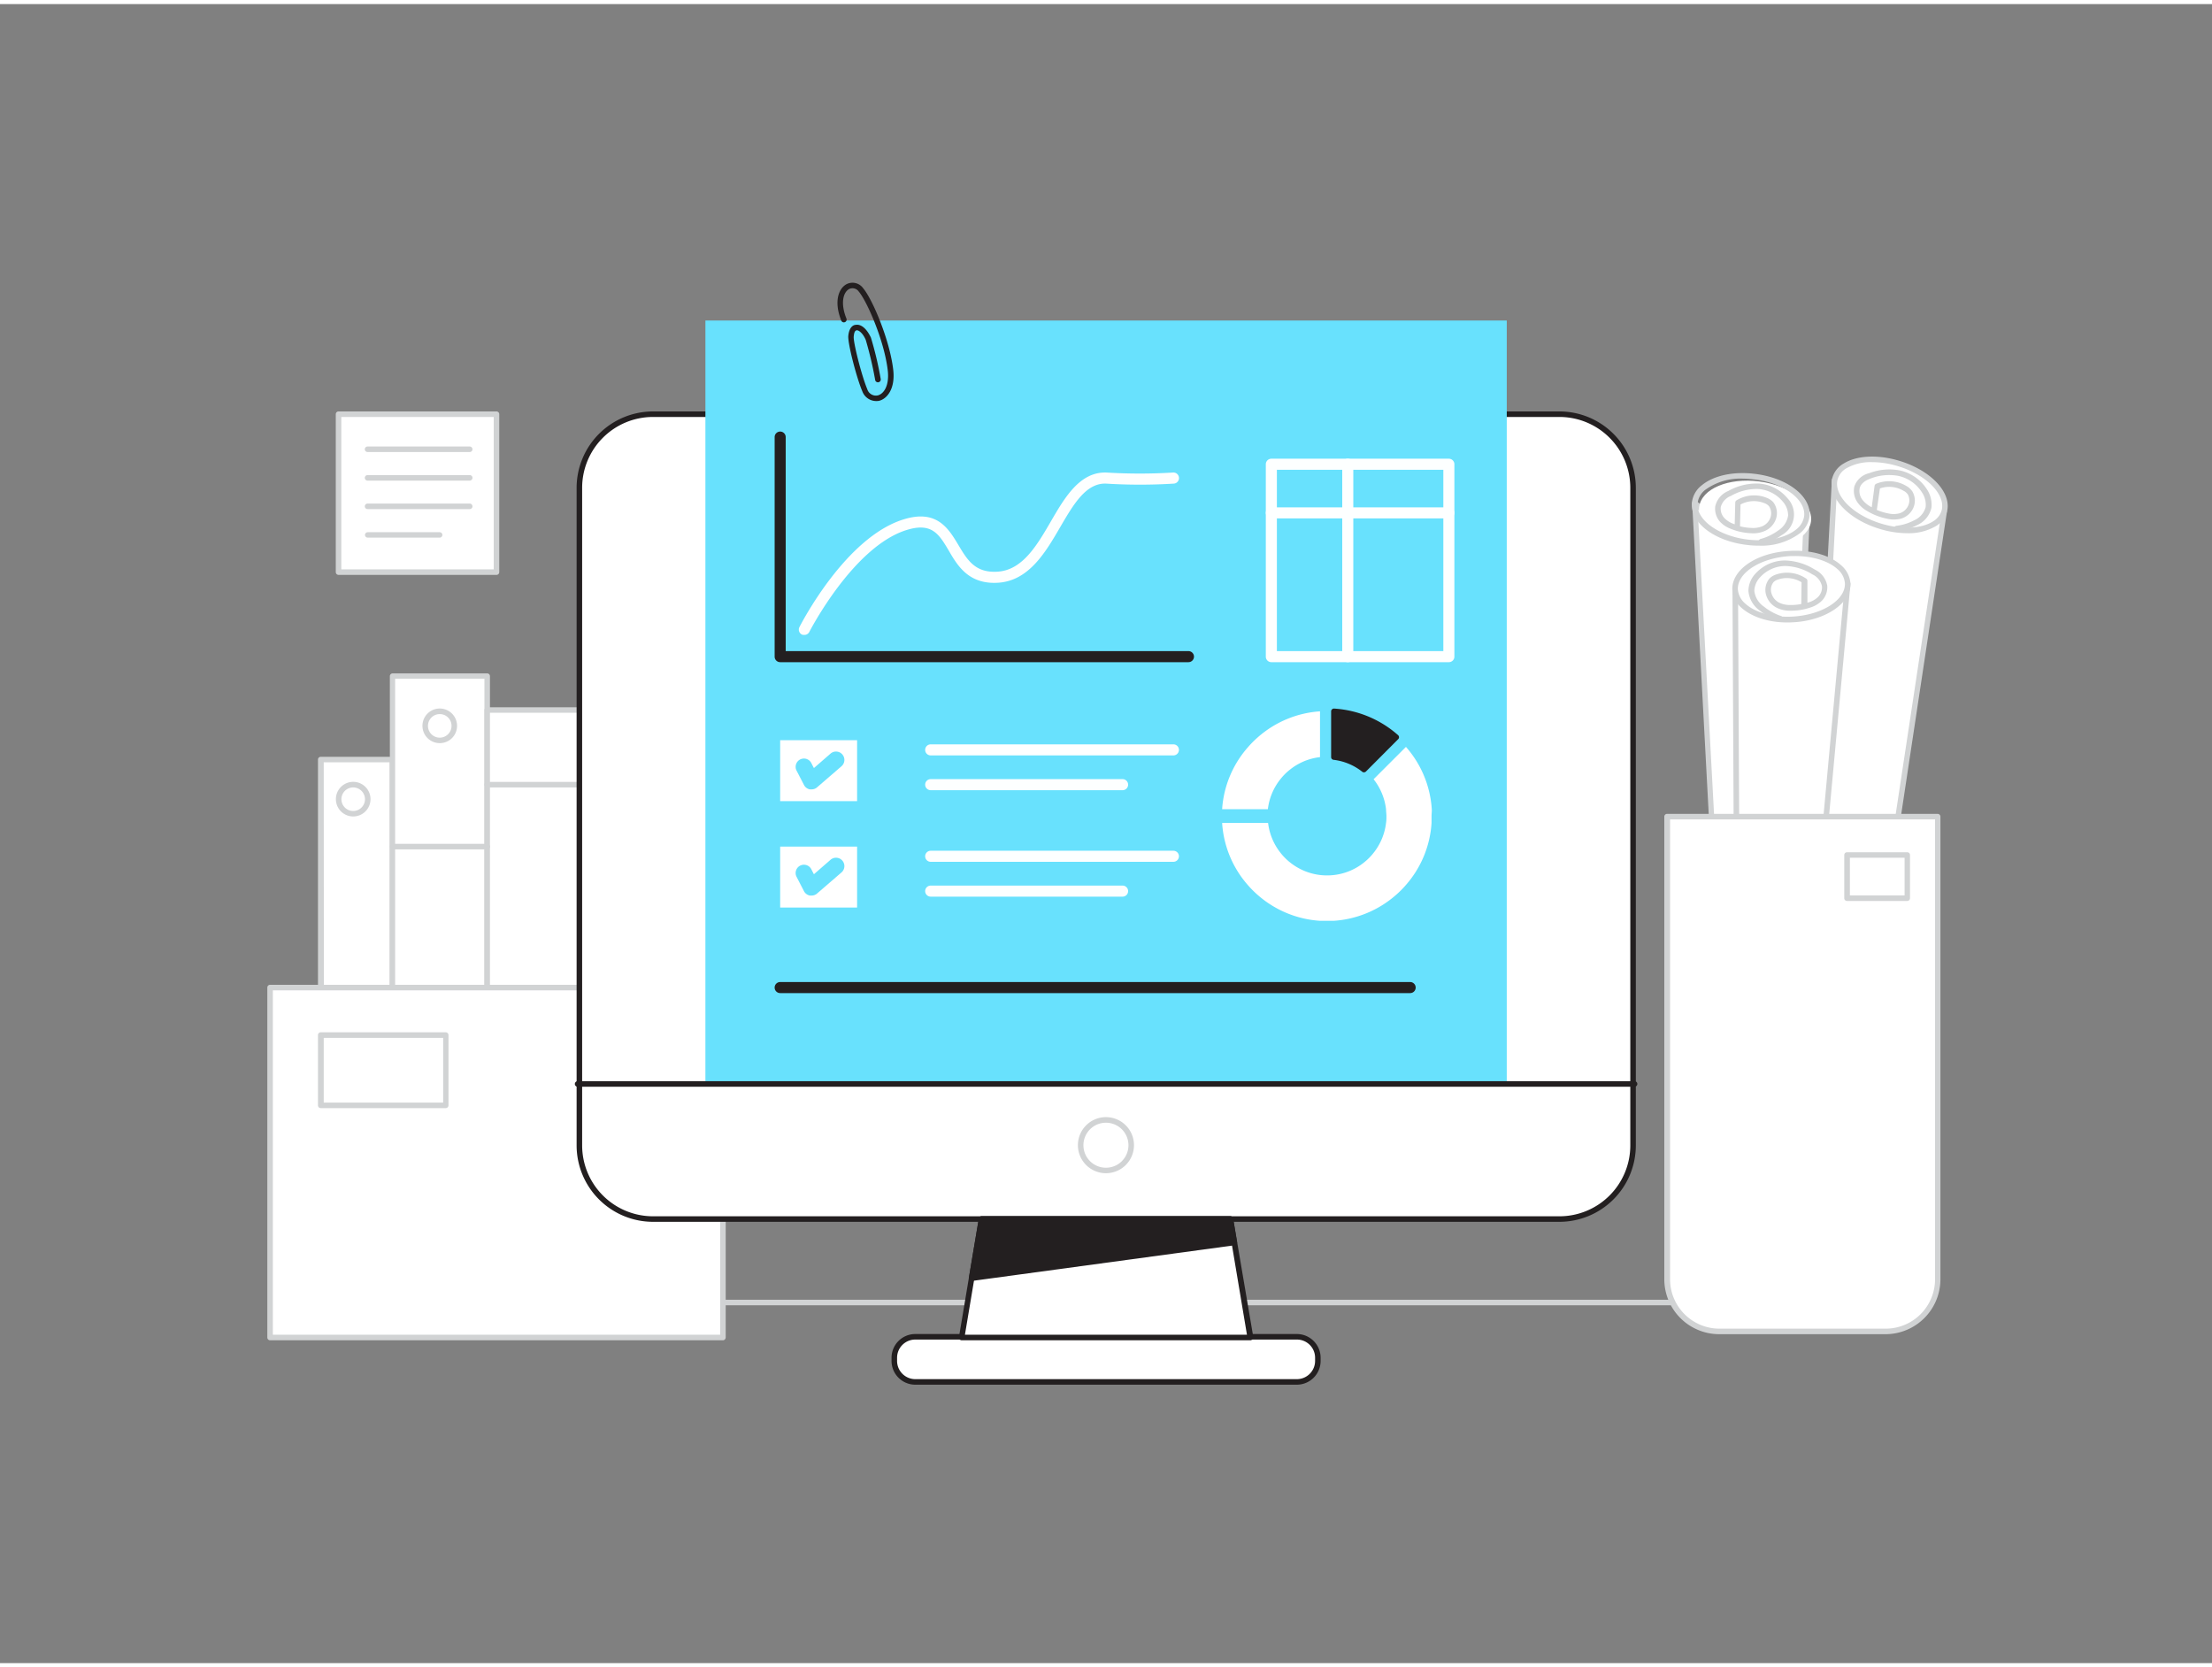 <svg xmlns="http://www.w3.org/2000/svg" viewBox="0 0 400 300" width="406" height="306" class="illustration styles_illustrationTablet__1DWOa"><rect x="0" y="0" width="400" height="300" fill="#808080" stroke="none"/><g id="_111_report_analysis_flatline" data-name="#111_report_analysis_flatline"><path d="M323.69,163l3-70.13s-12.43,4.69-20.25-2.6l4.23,78.89Z" fill="#fff"></path><path d="M310.7,169.64a.43.43,0,0,1-.25-.07.48.48,0,0,1-.25-.4L306,90.28a.5.5,0,0,1,.29-.48.49.49,0,0,1,.55.09c7.5,7,19.61,2.53,19.73,2.49a.49.49,0,0,1,.47.06.52.52,0,0,1,.21.43l-3,70.13a.5.5,0,0,1-.29.43l-13,6.16A.42.42,0,0,1,310.7,169.64ZM307,91.4l4.13,77,12-5.71,3-69.1C323.51,94.41,314,96.88,307,91.4ZM323.69,163h0Z" fill="#d1d3d4"></path><ellipse cx="316.62" cy="91.37" rx="5.97" ry="10.21" transform="matrix(0.13, -0.99, 0.99, 0.13, 185.76, 393.81)" fill="#fff"></ellipse><path d="M318.08,97.93a16.49,16.49,0,0,1-2-.11c-6-.65-10.41-4-10.14-7.6a4.6,4.6,0,0,1,1.79-3.2c2.09-1.74,5.58-2.52,9.36-2.1,6,.65,10.41,4,10.14,7.6a4.6,4.6,0,0,1-1.79,3.2A11.68,11.68,0,0,1,318.08,97.93ZM315.2,85.81a10.87,10.87,0,0,0-6.8,2,3.6,3.6,0,0,0-1.43,2.5c-.23,3,3.92,5.95,9.25,6.54,3.46.38,6.76-.34,8.61-1.87a3.66,3.66,0,0,0,1.43-2.51c.23-3-3.92-6-9.25-6.54A15.93,15.93,0,0,0,315.2,85.81Z" fill="#d1d3d4"></path><path d="M318.59,97.7a.5.5,0,0,1-.14-1,9.72,9.72,0,0,0,3.09-1.5,3.9,3.9,0,0,0,1.81-2.72,3.81,3.81,0,0,0-1-2.56,6.35,6.35,0,0,0-4.48-2.24A9.45,9.45,0,0,0,313,88.94a3,3,0,0,0-1.83,2,2.5,2.5,0,0,0,.6,1.94,4.27,4.27,0,0,0,1.68,1.1l.24.09.1-3.93a.48.48,0,0,1,.24-.41,6.08,6.08,0,0,1,5.42-.46,3.15,3.15,0,0,1,1.22.81,3.27,3.27,0,0,1,.45,3.1,3.68,3.68,0,0,1-2,2.1,5.25,5.25,0,0,1-2.51.4,10.78,10.78,0,0,1-3.57-.77A5.21,5.21,0,0,1,311,93.57a3.57,3.57,0,0,1-.83-2.74,3.92,3.92,0,0,1,2.35-2.78A10.42,10.42,0,0,1,318,86.7a7.31,7.31,0,0,1,5.18,2.6,4.25,4.25,0,0,1-1,6.73,10.61,10.61,0,0,1-3.4,1.65Zm-3.94-3.27a9.11,9.11,0,0,0,2,.29,4.39,4.39,0,0,0,2.06-.31,2.69,2.69,0,0,0,1.43-1.53,2.27,2.27,0,0,0-.27-2.11,2,2,0,0,0-.83-.53,5.1,5.1,0,0,0-4.3.25Z" fill="#d1d3d4"></path><path d="M341.12,160.86l10.45-69.08s-12.82,2.73-19.81-5.7L327.59,165Z" fill="#fff"></path><path d="M327.59,165.47a.51.51,0,0,1-.31-.11.48.48,0,0,1-.19-.42l4.17-78.89a.51.51,0,0,1,.34-.45.52.52,0,0,1,.55.16c6.71,8.1,19.19,5.56,19.31,5.53a.49.49,0,0,1,.45.12.51.51,0,0,1,.15.44l-10.44,69.09a.5.5,0,0,1-.35.4l-13.54,4.11Zm4.61-78.16-4.08,77,12.56-3.81L351,92.39C348.27,92.79,338.43,93.73,332.2,87.31Zm8.92,73.55h0Z" fill="#d1d3d4"></path><ellipse cx="341.7" cy="88.75" rx="5.91" ry="10.31" transform="translate(155.26 388.55) rotate(-72.68)" fill="#fff"></ellipse><path d="M344.88,95.68a16.85,16.85,0,0,1-4.38-.61c-5.83-1.56-9.88-5.56-9.23-9.08a4.32,4.32,0,0,1,2.09-2.89c2.25-1.42,5.82-1.67,9.55-.67,5.83,1.57,9.88,5.56,9.23,9.09h0a4.4,4.4,0,0,1-2.09,2.89A9.78,9.78,0,0,1,344.88,95.68Zm-6.34-12.85a8.91,8.91,0,0,0-4.65,1.11,3.36,3.36,0,0,0-1.64,2.23c-.55,3,3.27,6.53,8.51,7.94,3.41.92,6.77.71,8.76-.55a3.36,3.36,0,0,0,1.64-2.22h0c.55-3-3.27-6.54-8.51-7.94A15.94,15.94,0,0,0,338.54,82.83Zm13.11,8.6h0Z" fill="#d1d3d4"></path><path d="M343,95.34a.51.51,0,0,1-.5-.44.51.51,0,0,1,.44-.56,9.11,9.11,0,0,0,3.21-1,3.63,3.63,0,0,0,2.07-2.39,4,4,0,0,0-.71-2.71,6.73,6.73,0,0,0-4.21-2.92,9.22,9.22,0,0,0-5,.46c-1.15.4-1.81,1-2,1.73a2.61,2.61,0,0,0,.39,2,4.76,4.76,0,0,0,1.56,1.36l.22.12.51-3.85a.5.5,0,0,1,.3-.4,6.1,6.1,0,0,1,5.42.38,3.14,3.14,0,0,1,1.11,1,3.27,3.27,0,0,1,.11,3.13,3.51,3.51,0,0,1-2.18,1.8,5.27,5.27,0,0,1-2.54,0,11.09,11.09,0,0,1-3.45-1.32,5.45,5.45,0,0,1-1.89-1.67,3.62,3.62,0,0,1-.53-2.84A3.7,3.7,0,0,1,338,84.83a10.16,10.16,0,0,1,5.56-.5,7.8,7.8,0,0,1,4.85,3.36,5,5,0,0,1,.85,3.42,4.52,4.52,0,0,1-2.6,3.11,10.35,10.35,0,0,1-3.55,1.12Zm-3.61-3.87a10.31,10.31,0,0,0,2,.62,4.41,4.41,0,0,0,2.08,0A2.52,2.52,0,0,0,345,90.82a2.27,2.27,0,0,0,0-2.14,2,2,0,0,0-.78-.67,5.11,5.11,0,0,0-4.27-.43Z" fill="#d1d3d4"></path><path d="M314.14,176.45l-.35-70.22s12.23,5.37,20.33-1.47l-7.24,78.57Z" fill="#fff"></path><path d="M326.88,183.83a.48.48,0,0,1-.24-.06l-12.74-6.88a.48.48,0,0,1-.26-.43l-.35-70.23a.5.5,0,0,1,.23-.42.51.51,0,0,1,.48,0c.11,0,12,5.17,19.79-1.39a.52.52,0,0,1,.56-.06.53.53,0,0,1,.27.49l-7.25,78.57a.49.49,0,0,1-.26.4A.46.46,0,0,1,326.88,183.83Zm-12.24-7.67,11.81,6.38,7.06-76.67C326.39,111,317,108,314.3,107Z" fill="#d1d3d4"></path><ellipse cx="323.94" cy="105.32" rx="10.19" ry="5.98" transform="translate(-5.98 20.59) rotate(-3.61)" fill="#fff"></ellipse><path d="M323.2,111.82c-3.39,0-6.43-1-8.27-2.64a4.7,4.7,0,0,1-1.67-3.3c-.13-3.62,4.45-6.72,10.43-7,3.78-.21,7.24.77,9.26,2.61a4.73,4.73,0,0,1,1.67,3.3c.13,3.56-4.55,6.72-10.43,7Q323.7,111.82,323.2,111.82Zm1.45-12-.91,0c-5.34.29-9.59,3-9.48,6a3.77,3.77,0,0,0,1.34,2.59c1.8,1.64,5.07,2.54,8.53,2.35,5.35-.29,9.6-3,9.49-6a3.75,3.75,0,0,0-1.35-2.59C330.64,100.69,327.77,99.81,324.65,99.81Z" fill="#d1d3d4"></path><path d="M321.75,111.53a.45.45,0,0,1-.16,0,11,11,0,0,1-3.33-1.83,4.88,4.88,0,0,1-2.09-3.58,4.64,4.64,0,0,1,1.34-3.2,7.2,7.2,0,0,1,5.28-2.31,10.69,10.69,0,0,1,5.39,1.65,4,4,0,0,1,2.24,2.89,3.49,3.49,0,0,1-.94,2.71,5.08,5.08,0,0,1-2.12,1.26,10.54,10.54,0,0,1-3.59.57,5.29,5.29,0,0,1-2.5-.54,3.8,3.8,0,0,1-1.87-2.2,3.23,3.23,0,0,1,.57-3.07,3,3,0,0,1,1.26-.75,6.14,6.14,0,0,1,5.39.76.5.5,0,0,1,.22.42l0,3.94.25-.08a4,4,0,0,0,1.71-1,2.44,2.44,0,0,0,.67-1.9,3.06,3.06,0,0,0-1.75-2.15,9.58,9.58,0,0,0-4.85-1.51h0a6.2,6.2,0,0,0-4.55,2,3.72,3.72,0,0,0-1.08,2.5,4,4,0,0,0,1.71,2.83,10.26,10.26,0,0,0,3,1.67.5.5,0,0,1-.16,1Zm1.39-7.74a4.86,4.86,0,0,0-1.59.26,1.85,1.85,0,0,0-.85.49,2.21,2.21,0,0,0-.34,2.08,2.77,2.77,0,0,0,1.37,1.62,4.46,4.46,0,0,0,2,.42,9,9,0,0,0,2-.18l.05-3.93A5.12,5.12,0,0,0,323.14,103.79Z" fill="#d1d3d4"></path><path d="M335.75,235.29H49.64a.5.5,0,0,1-.5-.5.5.5,0,0,1,.5-.5H335.75a.5.5,0,0,1,.5.5A.5.5,0,0,1,335.75,235.29Z" fill="#d1d3d4"></path><path d="M301.46,146.93h48.93a0,0,0,0,1,0,0v83.67A9.42,9.42,0,0,1,341,240H310.89a9.42,9.42,0,0,1-9.42-9.42V146.93A0,0,0,0,1,301.46,146.93Z" fill="#fff"></path><path d="M341,240.52H310.89a9.94,9.94,0,0,1-9.93-9.93V146.93a.5.5,0,0,1,.5-.5h48.93a.5.5,0,0,1,.5.5v83.66A9.94,9.94,0,0,1,341,240.52Zm-39-93.09v83.16a8.94,8.94,0,0,0,8.93,8.93H341a8.94,8.94,0,0,0,8.92-8.93V147.43Z" fill="#d1d3d4"></path><rect x="58.04" y="136.61" width="12.91" height="76.32" fill="#fff"></rect><path d="M71,213.43H58a.5.5,0,0,1-.5-.5V136.61a.5.5,0,0,1,.5-.5H71a.5.5,0,0,1,.5.5v76.32A.5.5,0,0,1,71,213.43Zm-12.41-1H70.45V137.11H58.54Z" fill="#d1d3d4"></path><rect x="70.95" y="121.53" width="17.15" height="76.32" fill="#fff"></rect><path d="M88.1,198.36H71a.5.5,0,0,1-.5-.5V121.53a.5.5,0,0,1,.5-.5H88.1a.5.5,0,0,1,.5.5v76.33A.5.5,0,0,1,88.1,198.36Zm-16.65-1H87.6V122H71.45Z" fill="#d1d3d4"></path><rect x="88.1" y="127.65" width="29.62" height="76.32" fill="#fff"></rect><path d="M117.72,204.47H88.1a.5.5,0,0,1-.5-.5V127.65a.5.5,0,0,1,.5-.5h29.62a.5.5,0,0,1,.5.5V204A.5.5,0,0,1,117.72,204.47Zm-29.12-1h28.62V128.15H88.6Z" fill="#d1d3d4"></path><rect x="48.84" y="177.84" width="81.89" height="63.28" fill="#fff"></rect><path d="M130.73,241.62H48.84a.5.5,0,0,1-.5-.5V177.84a.5.5,0,0,1,.5-.5h81.89a.51.51,0,0,1,.5.5v63.28A.51.51,0,0,1,130.73,241.62Zm-81.39-1h80.89V178.34H49.34Z" fill="#d1d3d4"></path><path d="M80.64,199.64H58a.5.5,0,0,1-.5-.5V186.43a.5.5,0,0,1,.5-.5h22.6a.5.5,0,0,1,.5.5v12.71A.5.5,0,0,1,80.64,199.64Zm-22.1-1h21.6V186.93H58.54Z" fill="#d1d3d4"></path><path d="M63.85,146.9A3.13,3.13,0,1,1,67,143.78,3.13,3.13,0,0,1,63.85,146.9Zm0-5.25A2.13,2.13,0,1,0,66,143.78,2.14,2.14,0,0,0,63.85,141.65Z" fill="#d1d3d4"></path><path d="M79.52,133.64a3.13,3.13,0,1,1,3.13-3.12A3.12,3.12,0,0,1,79.52,133.64Zm0-5.25a2.13,2.13,0,1,0,2.13,2.13A2.12,2.12,0,0,0,79.52,128.39Z" fill="#d1d3d4"></path><path d="M110.49,141.65H88.1a.5.5,0,0,1-.5-.5.5.5,0,0,1,.5-.5h22.39a.5.5,0,0,1,.5.5A.5.5,0,0,1,110.49,141.65Z" fill="#d1d3d4"></path><path d="M88.1,152.85H71a.5.5,0,0,1,0-1H88.1a.5.5,0,0,1,0,1Z" fill="#d1d3d4"></path><rect x="104.77" y="74.16" width="190.49" height="145.54" rx="13.31" fill="#fff"></rect><path d="M282,220.2H118.08a13.83,13.83,0,0,1-13.81-13.81V87.47a13.83,13.83,0,0,1,13.81-13.81H282a13.82,13.82,0,0,1,13.81,13.81V206.39A13.83,13.83,0,0,1,282,220.2ZM118.08,74.66a12.82,12.82,0,0,0-12.81,12.81V206.39a12.83,12.83,0,0,0,12.81,12.81H282a12.82,12.82,0,0,0,12.81-12.81V87.47A12.82,12.82,0,0,0,282,74.66Z" fill="#231f20"></path><rect x="127.56" y="57.22" width="144.91" height="138.06" fill="#68e1fd"></rect><path d="M295.58,195.77H104.45a.5.5,0,0,1-.5-.5.51.51,0,0,1,.5-.5H295.58a.5.5,0,0,1,.5.5A.5.5,0,0,1,295.58,195.77Z" fill="#231f20"></path><circle cx="200.02" cy="206.35" r="4.57" fill="#fff"></circle><path d="M200,211.41a5.07,5.07,0,1,1,5.06-5.06A5.07,5.07,0,0,1,200,211.41Zm0-9.13a4.07,4.07,0,1,0,4.06,4.07A4.07,4.07,0,0,0,200,202.28Z" fill="#d1d3d4"></path><rect x="161.73" y="240.99" width="76.58" height="8.17" rx="3.8" fill="#fff"></rect><path d="M234.51,249.65h-69a4.29,4.29,0,0,1-4.29-4.29v-.58a4.29,4.29,0,0,1,4.29-4.29h69a4.3,4.3,0,0,1,4.3,4.29v.58A4.3,4.3,0,0,1,234.51,249.65Zm-69-8.16a3.29,3.29,0,0,0-3.29,3.29v.58a3.3,3.3,0,0,0,3.29,3.29h69a3.3,3.3,0,0,0,3.3-3.29v-.58a3.29,3.29,0,0,0-3.3-3.29Z" fill="#231f20"></path><polygon points="226.13 241.12 173.9 241.12 177.49 219.69 222.54 219.69 226.13 241.12" fill="#fff"></polygon><path d="M226.13,241.62H173.9a.49.49,0,0,1-.38-.18.46.46,0,0,1-.11-.4L177,219.61a.49.49,0,0,1,.49-.41h45a.5.5,0,0,1,.5.41L226.63,241a.52.52,0,0,1-.11.4A.53.53,0,0,1,226.13,241.62Zm-51.64-1h51l-3.42-20.42H177.91Z" fill="#231f20"></path><polygon points="175.7 230.41 223.26 223.95 222.54 219.69 177.49 219.69 175.7 230.41" fill="#231f20"></polygon><path d="M175.7,230.91a.48.48,0,0,1-.36-.16.52.52,0,0,1-.14-.43l1.8-10.71a.49.49,0,0,1,.49-.41h45a.5.5,0,0,1,.5.41l.71,4.25a.51.51,0,0,1-.09.38.5.5,0,0,1-.34.2l-47.56,6.46Zm2.21-10.71-1.61,9.62,46.38-6.3-.56-3.32Z" fill="#231f20"></path><rect x="141.08" y="133.11" width="13.91" height="11.02" fill="#fff"></rect><path d="M212.19,135.86H168.3a1,1,0,0,1,0-2h43.89a1,1,0,0,1,0,2Z" fill="#fdffff"></path><path d="M203,142.15H168.3a1,1,0,0,1,0-2H203a1,1,0,0,1,0,2Z" fill="#fdffff"></path><path d="M146.72,142a1.32,1.32,0,0,1-.28,0,1.51,1.51,0,0,1-1.05-.79l-1.31-2.53a1.5,1.5,0,1,1,2.66-1.38l.44.85,3-2.61a1.5,1.5,0,1,1,2,2.27l-4.46,3.85A1.47,1.47,0,0,1,146.72,142Z" fill="#68e1fd"></path><rect x="141.08" y="152.35" width="13.91" height="11.02" fill="#fff"></rect><path d="M212.19,155.1H168.3a1,1,0,0,1,0-2h43.89a1,1,0,0,1,0,2Z" fill="#fdffff"></path><path d="M203,161.4H168.3a1,1,0,0,1,0-2H203a1,1,0,0,1,0,2Z" fill="#fdffff"></path><path d="M146.72,161.2a1.33,1.33,0,0,1-.28,0,1.53,1.53,0,0,1-1.05-.78l-1.31-2.54a1.5,1.5,0,1,1,2.66-1.38l.44.85,3-2.61a1.5,1.5,0,1,1,2,2.27l-4.46,3.85A1.48,1.48,0,0,1,146.72,161.2Z" fill="#68e1fd"></path><path d="M227.47,132.57a18.07,18.07,0,0,0-1.75,1.75A18.79,18.79,0,0,0,221,145.59h8.27a10.68,10.68,0,0,1,2.26-5.42,10.35,10.35,0,0,1,1.75-1.75,10.63,10.63,0,0,1,5.42-2.25v-8.28A18.89,18.89,0,0,0,227.47,132.57Z" fill="#fff"></path><path d="M258.91,145.59a18.84,18.84,0,0,0-4.67-11.27l-5.85,5.85a10.76,10.76,0,0,1,2.25,5.42c0,.41.07.82.07,1.24s0,.83-.07,1.24a10.68,10.68,0,0,1-2.26,5.42,10.35,10.35,0,0,1-1.75,1.75,10.6,10.6,0,0,1-5.42,2.25,10.93,10.93,0,0,1-2.47,0,10.67,10.67,0,0,1-5.42-2.25,10.35,10.35,0,0,1-1.75-1.75,10.73,10.73,0,0,1-2.26-5.42H221a18.79,18.79,0,0,0,4.68,11.27,18.07,18.07,0,0,0,1.75,1.75,18.91,18.91,0,0,0,11.27,4.68c.41,0,.82,0,1.23,0s.83,0,1.24,0a18.89,18.89,0,0,0,11.27-4.68,17,17,0,0,0,1.75-1.75,18.79,18.79,0,0,0,4.68-11.27c0-.41,0-.82,0-1.24S258.94,146,258.91,145.59Z" fill="#fff"></path><path d="M252.49,132.57a18.92,18.92,0,0,0-11.28-4.68v8.28a10.67,10.67,0,0,1,5.43,2.25Z" fill="#231f20"></path><path d="M246.64,138.92a.45.45,0,0,1-.31-.11,10.23,10.23,0,0,0-5.18-2.15.5.5,0,0,1-.44-.49v-8.28a.48.48,0,0,1,.16-.36.5.5,0,0,1,.37-.14,19.25,19.25,0,0,1,11.58,4.81.53.53,0,0,1,.17.36.49.49,0,0,1-.15.36L247,138.78A.52.52,0,0,1,246.64,138.92Zm-4.93-3.19a11.15,11.15,0,0,1,4.88,2l5.16-5.16a18.27,18.27,0,0,0-10-4.17Z" fill="#231f20"></path><path d="M255,178.84H141.08a1,1,0,0,1,0-2H255a1,1,0,0,1,0,2Z" fill="#231f20"></path><path d="M214.91,119H141.08a1,1,0,0,1-1-1V78.3a1,1,0,1,1,2,0V117h72.83a1,1,0,0,1,0,2Z" fill="#231f20"></path><path d="M145.41,114.07A.91.91,0,0,1,145,114a1,1,0,0,1-.44-1.34c.34-.66,8.34-16.22,18.81-19.47,6-1.88,8.11,1.57,9.93,4.61,1.64,2.75,3.06,5.12,7.16,4.83,4.47-.32,7.07-4.78,9.58-9.1s5.24-9,10.06-8.82a98,98,0,0,0,12,0,1,1,0,1,1,.19,2,98.93,98.93,0,0,1-12.3,0c-3.6-.12-5.86,3.73-8.25,7.83-2.64,4.54-5.64,9.69-11.17,10.09-5.34.37-7.38-3-9-5.8-1.78-3-3.07-5.14-7.62-3.73-9.67,3-17.54,18.31-17.62,18.47A1,1,0,0,1,145.41,114.07Z" fill="#fdffff"></path><path d="M262,119h-32.1a1,1,0,0,1-1-1V83.21a1,1,0,0,1,1-1H262a1,1,0,0,1,1,1V118A1,1,0,0,1,262,119Zm-31.1-2H261V84.21h-30.1Z" fill="#fdffff"></path><path d="M243.72,119a1,1,0,0,1-1-1V83.21a1,1,0,0,1,2,0V118A1,1,0,0,1,243.72,119Z" fill="#fdffff"></path><path d="M262,93h-32.1a1,1,0,0,1,0-2H262a1,1,0,0,1,0,2Z" fill="#fdffff"></path><path d="M158.37,71.78A2.68,2.68,0,0,1,155.93,70c-1-2.3-2.66-8.66-2.53-10,.15-1.6.92-2,1.37-2,1-.16,2,.78,2.72,2.31a63.16,63.16,0,0,1,1.77,7.48.5.5,0,1,1-1,.19,66.77,66.77,0,0,0-1.71-7.27c-.55-1.27-1.31-1.78-1.65-1.72s-.46.48-.52,1.14c-.1,1,1.4,7,2.45,9.5a1.63,1.63,0,0,0,1.91,1.13c1.12-.3,2.11-1.82,1.79-4.55-.64-5.44-3.81-12.56-5.22-14.2a1.37,1.37,0,0,0-1.82-.45c-1,.6-1.55,2.52-.43,5.3a.5.5,0,0,1-.93.38c-1.34-3.35-.54-5.69.84-6.53a2.36,2.36,0,0,1,3.1.65c1.7,2,4.82,9.37,5.45,14.73.4,3.33-1,5.23-2.52,5.64A2.46,2.46,0,0,1,158.37,71.78Z" fill="#231f20"></path><rect x="334.02" y="153.87" width="10.89" height="7.81" fill="#fff"></rect><path d="M344.91,162.18H334a.5.5,0,0,1-.5-.5v-7.81a.5.5,0,0,1,.5-.5h10.89a.5.5,0,0,1,.5.5v7.81A.5.5,0,0,1,344.91,162.18Zm-10.39-1h9.89v-6.81h-9.89Z" fill="#d1d3d4"></path><rect x="61.22" y="74.16" width="28.56" height="28.56" fill="#fff"></rect><path d="M89.78,103.22H61.22a.51.51,0,0,1-.5-.5V74.16a.5.5,0,0,1,.5-.5H89.78a.5.5,0,0,1,.5.5v28.56A.5.5,0,0,1,89.78,103.22Zm-28.06-1H89.28V74.66H61.72Z" fill="#d1d3d4"></path><path d="M84.94,81H66.47a.5.5,0,0,1-.5-.5.5.5,0,0,1,.5-.5H84.94a.51.51,0,0,1,.5.5A.5.5,0,0,1,84.94,81Z" fill="#d1d3d4"></path><path d="M84.94,86.17H66.47a.5.5,0,0,1-.5-.5.5.5,0,0,1,.5-.5H84.94a.5.5,0,0,1,.5.5A.51.51,0,0,1,84.94,86.17Z" fill="#d1d3d4"></path><path d="M84.94,91.32H66.47a.5.5,0,0,1-.5-.5.5.5,0,0,1,.5-.5H84.94a.51.51,0,0,1,.5.5A.5.5,0,0,1,84.94,91.32Z" fill="#d1d3d4"></path><path d="M79.52,96.48h-13A.5.5,0,0,1,66,96a.5.5,0,0,1,.5-.5h13a.5.5,0,0,1,.5.5A.5.5,0,0,1,79.52,96.48Z" fill="#d1d3d4"></path></g></svg>